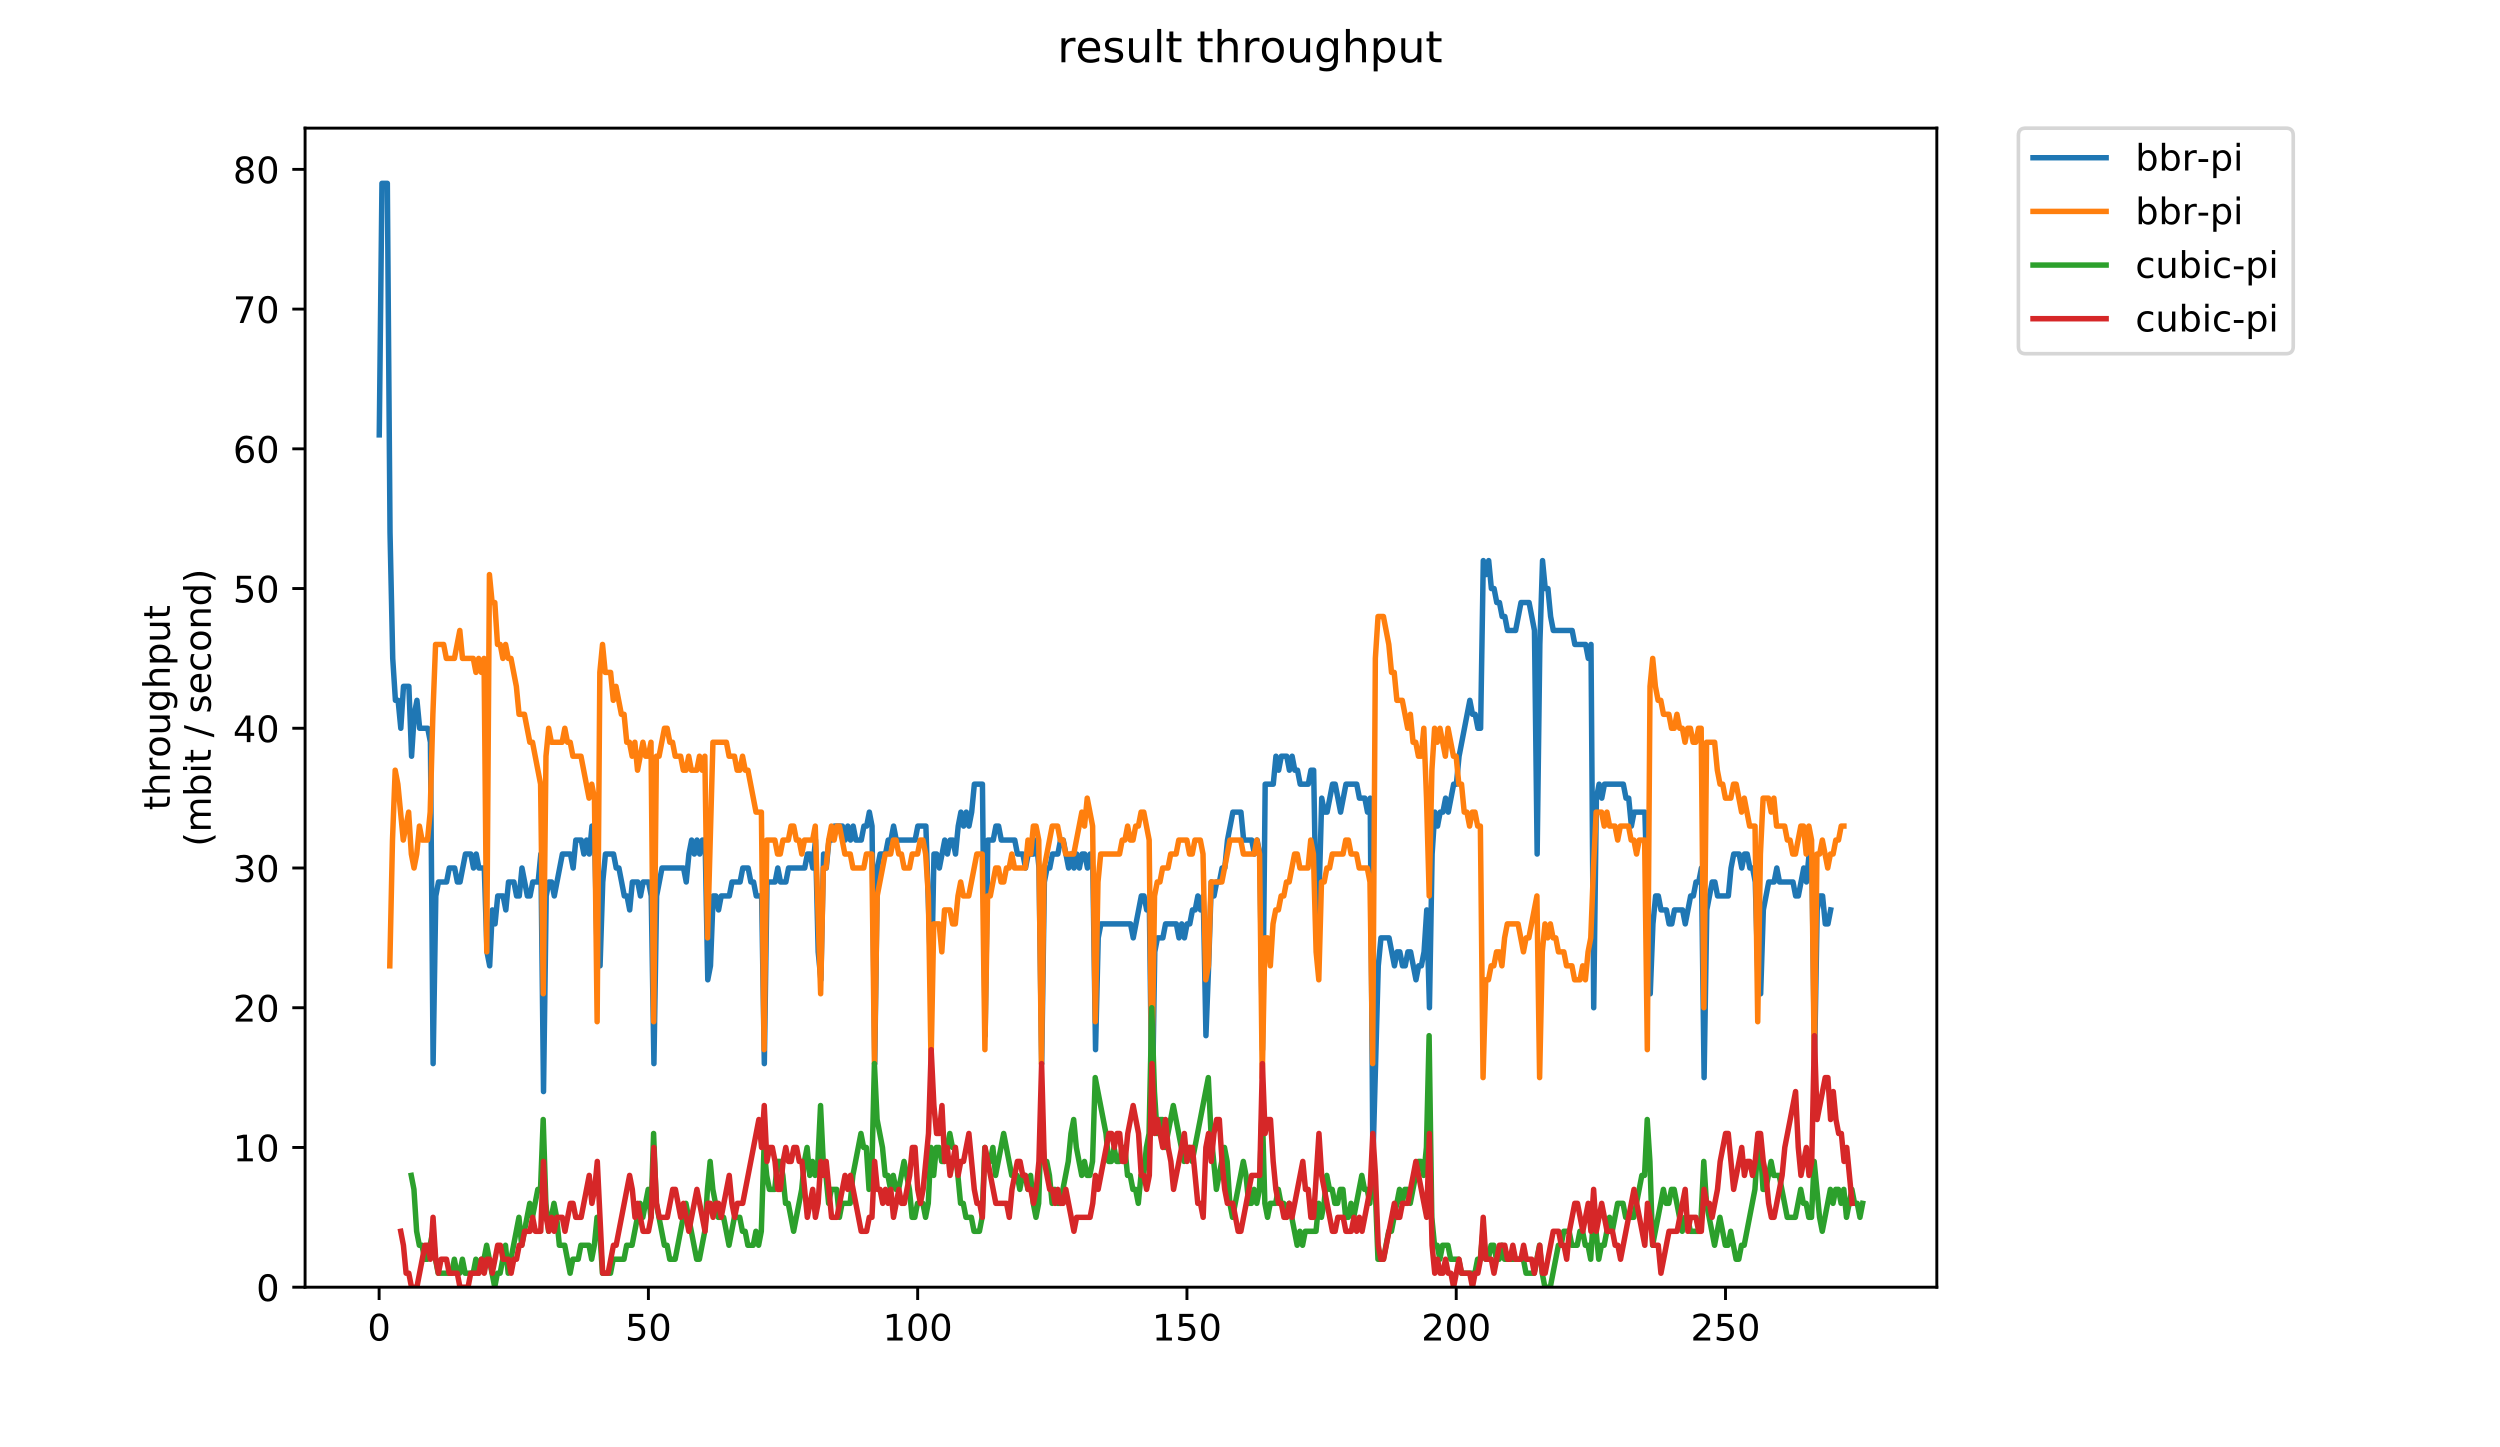 <?xml version="1.0" encoding="utf-8" standalone="no"?>
<!DOCTYPE svg PUBLIC "-//W3C//DTD SVG 1.1//EN"
  "http://www.w3.org/Graphics/SVG/1.1/DTD/svg11.dtd">
<!-- Created with matplotlib (https://matplotlib.org/) -->
<svg height="396pt" version="1.1" viewBox="0 0 684 396" width="684pt" xmlns="http://www.w3.org/2000/svg" xmlns:xlink="http://www.w3.org/1999/xlink">
 <defs>
  <style type="text/css">
*{stroke-linecap:butt;stroke-linejoin:round;}
  </style>
 </defs>
 <g id="figure_1">
  <g id="patch_1">
   <path d="M 0 396 
L 684 396 
L 684 0 
L 0 0 
z
" style="fill:#ffffff;"/>
  </g>
  <g id="axes_1">
   <g id="patch_2">
    <path d="M 83.472 352.174 
L 529.913 352.174 
L 529.913 35.062 
L 83.472 35.062 
z
" style="fill:#ffffff;"/>
   </g>
   <g id="matplotlib.axis_1">
    <g id="xtick_1">
     <g id="line2d_1">
      <defs>
       <path d="M 0 0 
L 0 3.5 
" id="m9917b0e8c4" style="stroke:#000000;stroke-width:0.8;"/>
      </defs>
      <g>
       <use style="stroke:#000000;stroke-width:0.8;" x="103.727" xlink:href="#m9917b0e8c4" y="352.174"/>
      </g>
     </g>
     <g id="text_1">
      <!-- 0 -->
      <defs>
       <path d="M 31.781 66.406 
Q 24.172 66.406 20.328 58.906 
Q 16.5 51.422 16.5 36.375 
Q 16.5 21.391 20.328 13.891 
Q 24.172 6.391 31.781 6.391 
Q 39.453 6.391 43.281 13.891 
Q 47.125 21.391 47.125 36.375 
Q 47.125 51.422 43.281 58.906 
Q 39.453 66.406 31.781 66.406 
z
M 31.781 74.219 
Q 44.047 74.219 50.516 64.516 
Q 56.984 54.828 56.984 36.375 
Q 56.984 17.969 50.516 8.266 
Q 44.047 -1.422 31.781 -1.422 
Q 19.531 -1.422 13.062 8.266 
Q 6.594 17.969 6.594 36.375 
Q 6.594 54.828 13.062 64.516 
Q 19.531 74.219 31.781 74.219 
z
" id="DejaVuSans-48"/>
      </defs>
      <g transform="translate(100.546 366.773)scale(0.1 -0.1)">
       <use xlink:href="#DejaVuSans-48"/>
      </g>
     </g>
    </g>
    <g id="xtick_2">
     <g id="line2d_2">
      <g>
       <use style="stroke:#000000;stroke-width:0.8;" x="177.401" xlink:href="#m9917b0e8c4" y="352.174"/>
      </g>
     </g>
     <g id="text_2">
      <!-- 50 -->
      <defs>
       <path d="M 10.797 72.906 
L 49.516 72.906 
L 49.516 64.594 
L 19.828 64.594 
L 19.828 46.734 
Q 21.969 47.469 24.109 47.828 
Q 26.266 48.188 28.422 48.188 
Q 40.625 48.188 47.75 41.5 
Q 54.891 34.812 54.891 23.391 
Q 54.891 11.625 47.562 5.094 
Q 40.234 -1.422 26.906 -1.422 
Q 22.312 -1.422 17.547 -0.641 
Q 12.797 0.141 7.719 1.703 
L 7.719 11.625 
Q 12.109 9.234 16.797 8.062 
Q 21.484 6.891 26.703 6.891 
Q 35.156 6.891 40.078 11.328 
Q 45.016 15.766 45.016 23.391 
Q 45.016 31 40.078 35.438 
Q 35.156 39.891 26.703 39.891 
Q 22.75 39.891 18.812 39.016 
Q 14.891 38.141 10.797 36.281 
z
" id="DejaVuSans-53"/>
      </defs>
      <g transform="translate(171.039 366.773)scale(0.1 -0.1)">
       <use xlink:href="#DejaVuSans-53"/>
       <use x="63.623" xlink:href="#DejaVuSans-48"/>
      </g>
     </g>
    </g>
    <g id="xtick_3">
     <g id="line2d_3">
      <g>
       <use style="stroke:#000000;stroke-width:0.8;" x="251.075" xlink:href="#m9917b0e8c4" y="352.174"/>
      </g>
     </g>
     <g id="text_3">
      <!-- 100 -->
      <defs>
       <path d="M 12.406 8.297 
L 28.516 8.297 
L 28.516 63.922 
L 10.984 60.406 
L 10.984 69.391 
L 28.422 72.906 
L 38.281 72.906 
L 38.281 8.297 
L 54.391 8.297 
L 54.391 0 
L 12.406 0 
z
" id="DejaVuSans-49"/>
      </defs>
      <g transform="translate(241.531 366.773)scale(0.1 -0.1)">
       <use xlink:href="#DejaVuSans-49"/>
       <use x="63.623" xlink:href="#DejaVuSans-48"/>
       <use x="127.246" xlink:href="#DejaVuSans-48"/>
      </g>
     </g>
    </g>
    <g id="xtick_4">
     <g id="line2d_4">
      <g>
       <use style="stroke:#000000;stroke-width:0.8;" x="324.749" xlink:href="#m9917b0e8c4" y="352.174"/>
      </g>
     </g>
     <g id="text_4">
      <!-- 150 -->
      <g transform="translate(315.206 366.773)scale(0.1 -0.1)">
       <use xlink:href="#DejaVuSans-49"/>
       <use x="63.623" xlink:href="#DejaVuSans-53"/>
       <use x="127.246" xlink:href="#DejaVuSans-48"/>
      </g>
     </g>
    </g>
    <g id="xtick_5">
     <g id="line2d_5">
      <g>
       <use style="stroke:#000000;stroke-width:0.8;" x="398.424" xlink:href="#m9917b0e8c4" y="352.174"/>
      </g>
     </g>
     <g id="text_5">
      <!-- 200 -->
      <defs>
       <path d="M 19.188 8.297 
L 53.609 8.297 
L 53.609 0 
L 7.328 0 
L 7.328 8.297 
Q 12.938 14.109 22.625 23.891 
Q 32.328 33.688 34.812 36.531 
Q 39.547 41.844 41.422 45.531 
Q 43.312 49.219 43.312 52.781 
Q 43.312 58.594 39.234 62.25 
Q 35.156 65.922 28.609 65.922 
Q 23.969 65.922 18.812 64.312 
Q 13.672 62.703 7.812 59.422 
L 7.812 69.391 
Q 13.766 71.781 18.938 73 
Q 24.125 74.219 28.422 74.219 
Q 39.75 74.219 46.484 68.547 
Q 53.219 62.891 53.219 53.422 
Q 53.219 48.922 51.531 44.891 
Q 49.859 40.875 45.406 35.406 
Q 44.188 33.984 37.641 27.219 
Q 31.109 20.453 19.188 8.297 
z
" id="DejaVuSans-50"/>
      </defs>
      <g transform="translate(388.88 366.773)scale(0.1 -0.1)">
       <use xlink:href="#DejaVuSans-50"/>
       <use x="63.623" xlink:href="#DejaVuSans-48"/>
       <use x="127.246" xlink:href="#DejaVuSans-48"/>
      </g>
     </g>
    </g>
    <g id="xtick_6">
     <g id="line2d_6">
      <g>
       <use style="stroke:#000000;stroke-width:0.8;" x="472.098" xlink:href="#m9917b0e8c4" y="352.174"/>
      </g>
     </g>
     <g id="text_6">
      <!-- 250 -->
      <g transform="translate(462.554 366.773)scale(0.1 -0.1)">
       <use xlink:href="#DejaVuSans-50"/>
       <use x="63.623" xlink:href="#DejaVuSans-53"/>
       <use x="127.246" xlink:href="#DejaVuSans-48"/>
      </g>
     </g>
    </g>
   </g>
   <g id="matplotlib.axis_2">
    <g id="ytick_1">
     <g id="line2d_7">
      <defs>
       <path d="M 0 0 
L -3.5 0 
" id="m461d79af6e" style="stroke:#000000;stroke-width:0.8;"/>
      </defs>
      <g>
       <use style="stroke:#000000;stroke-width:0.8;" x="83.472" xlink:href="#m461d79af6e" y="352.174"/>
      </g>
     </g>
     <g id="text_7">
      <!-- 0 -->
      <g transform="translate(70.11 355.973)scale(0.1 -0.1)">
       <use xlink:href="#DejaVuSans-48"/>
      </g>
     </g>
    </g>
    <g id="ytick_2">
     <g id="line2d_8">
      <g>
       <use style="stroke:#000000;stroke-width:0.8;" x="83.472" xlink:href="#m461d79af6e" y="313.945"/>
      </g>
     </g>
     <g id="text_8">
      <!-- 10 -->
      <g transform="translate(63.747 317.744)scale(0.1 -0.1)">
       <use xlink:href="#DejaVuSans-49"/>
       <use x="63.623" xlink:href="#DejaVuSans-48"/>
      </g>
     </g>
    </g>
    <g id="ytick_3">
     <g id="line2d_9">
      <g>
       <use style="stroke:#000000;stroke-width:0.8;" x="83.472" xlink:href="#m461d79af6e" y="275.716"/>
      </g>
     </g>
     <g id="text_9">
      <!-- 20 -->
      <g transform="translate(63.747 279.515)scale(0.1 -0.1)">
       <use xlink:href="#DejaVuSans-50"/>
       <use x="63.623" xlink:href="#DejaVuSans-48"/>
      </g>
     </g>
    </g>
    <g id="ytick_4">
     <g id="line2d_10">
      <g>
       <use style="stroke:#000000;stroke-width:0.8;" x="83.472" xlink:href="#m461d79af6e" y="237.486"/>
      </g>
     </g>
     <g id="text_10">
      <!-- 30 -->
      <defs>
       <path d="M 40.578 39.312 
Q 47.656 37.797 51.625 33 
Q 55.609 28.219 55.609 21.188 
Q 55.609 10.406 48.188 4.484 
Q 40.766 -1.422 27.094 -1.422 
Q 22.516 -1.422 17.656 -0.516 
Q 12.797 0.391 7.625 2.203 
L 7.625 11.719 
Q 11.719 9.328 16.594 8.109 
Q 21.484 6.891 26.812 6.891 
Q 36.078 6.891 40.938 10.547 
Q 45.797 14.203 45.797 21.188 
Q 45.797 27.641 41.281 31.266 
Q 36.766 34.906 28.719 34.906 
L 20.219 34.906 
L 20.219 43.016 
L 29.109 43.016 
Q 36.375 43.016 40.234 45.922 
Q 44.094 48.828 44.094 54.297 
Q 44.094 59.906 40.109 62.906 
Q 36.141 65.922 28.719 65.922 
Q 24.656 65.922 20.016 65.031 
Q 15.375 64.156 9.812 62.312 
L 9.812 71.094 
Q 15.438 72.656 20.344 73.438 
Q 25.25 74.219 29.594 74.219 
Q 40.828 74.219 47.359 69.109 
Q 53.906 64.016 53.906 55.328 
Q 53.906 49.266 50.438 45.094 
Q 46.969 40.922 40.578 39.312 
z
" id="DejaVuSans-51"/>
      </defs>
      <g transform="translate(63.747 241.286)scale(0.1 -0.1)">
       <use xlink:href="#DejaVuSans-51"/>
       <use x="63.623" xlink:href="#DejaVuSans-48"/>
      </g>
     </g>
    </g>
    <g id="ytick_5">
     <g id="line2d_11">
      <g>
       <use style="stroke:#000000;stroke-width:0.8;" x="83.472" xlink:href="#m461d79af6e" y="199.257"/>
      </g>
     </g>
     <g id="text_11">
      <!-- 40 -->
      <defs>
       <path d="M 37.797 64.312 
L 12.891 25.391 
L 37.797 25.391 
z
M 35.203 72.906 
L 47.609 72.906 
L 47.609 25.391 
L 58.016 25.391 
L 58.016 17.188 
L 47.609 17.188 
L 47.609 0 
L 37.797 0 
L 37.797 17.188 
L 4.891 17.188 
L 4.891 26.703 
z
" id="DejaVuSans-52"/>
      </defs>
      <g transform="translate(63.747 203.056)scale(0.1 -0.1)">
       <use xlink:href="#DejaVuSans-52"/>
       <use x="63.623" xlink:href="#DejaVuSans-48"/>
      </g>
     </g>
    </g>
    <g id="ytick_6">
     <g id="line2d_12">
      <g>
       <use style="stroke:#000000;stroke-width:0.8;" x="83.472" xlink:href="#m461d79af6e" y="161.028"/>
      </g>
     </g>
     <g id="text_12">
      <!-- 50 -->
      <g transform="translate(63.747 164.827)scale(0.1 -0.1)">
       <use xlink:href="#DejaVuSans-53"/>
       <use x="63.623" xlink:href="#DejaVuSans-48"/>
      </g>
     </g>
    </g>
    <g id="ytick_7">
     <g id="line2d_13">
      <g>
       <use style="stroke:#000000;stroke-width:0.8;" x="83.472" xlink:href="#m461d79af6e" y="122.799"/>
      </g>
     </g>
     <g id="text_13">
      <!-- 60 -->
      <defs>
       <path d="M 33.016 40.375 
Q 26.375 40.375 22.484 35.828 
Q 18.609 31.297 18.609 23.391 
Q 18.609 15.531 22.484 10.953 
Q 26.375 6.391 33.016 6.391 
Q 39.656 6.391 43.531 10.953 
Q 47.406 15.531 47.406 23.391 
Q 47.406 31.297 43.531 35.828 
Q 39.656 40.375 33.016 40.375 
z
M 52.594 71.297 
L 52.594 62.312 
Q 48.875 64.062 45.094 64.984 
Q 41.312 65.922 37.594 65.922 
Q 27.828 65.922 22.672 59.328 
Q 17.531 52.734 16.797 39.406 
Q 19.672 43.656 24.016 45.922 
Q 28.375 48.188 33.594 48.188 
Q 44.578 48.188 50.953 41.516 
Q 57.328 34.859 57.328 23.391 
Q 57.328 12.156 50.688 5.359 
Q 44.047 -1.422 33.016 -1.422 
Q 20.359 -1.422 13.672 8.266 
Q 6.984 17.969 6.984 36.375 
Q 6.984 53.656 15.188 63.938 
Q 23.391 74.219 37.203 74.219 
Q 40.922 74.219 44.703 73.484 
Q 48.484 72.75 52.594 71.297 
z
" id="DejaVuSans-54"/>
      </defs>
      <g transform="translate(63.747 126.598)scale(0.1 -0.1)">
       <use xlink:href="#DejaVuSans-54"/>
       <use x="63.623" xlink:href="#DejaVuSans-48"/>
      </g>
     </g>
    </g>
    <g id="ytick_8">
     <g id="line2d_14">
      <g>
       <use style="stroke:#000000;stroke-width:0.8;" x="83.472" xlink:href="#m461d79af6e" y="84.569"/>
      </g>
     </g>
     <g id="text_14">
      <!-- 70 -->
      <defs>
       <path d="M 8.203 72.906 
L 55.078 72.906 
L 55.078 68.703 
L 28.609 0 
L 18.312 0 
L 43.219 64.594 
L 8.203 64.594 
z
" id="DejaVuSans-55"/>
      </defs>
      <g transform="translate(63.747 88.369)scale(0.1 -0.1)">
       <use xlink:href="#DejaVuSans-55"/>
       <use x="63.623" xlink:href="#DejaVuSans-48"/>
      </g>
     </g>
    </g>
    <g id="ytick_9">
     <g id="line2d_15">
      <g>
       <use style="stroke:#000000;stroke-width:0.8;" x="83.472" xlink:href="#m461d79af6e" y="46.34"/>
      </g>
     </g>
     <g id="text_15">
      <!-- 80 -->
      <defs>
       <path d="M 31.781 34.625 
Q 24.75 34.625 20.719 30.859 
Q 16.703 27.094 16.703 20.516 
Q 16.703 13.922 20.719 10.156 
Q 24.75 6.391 31.781 6.391 
Q 38.812 6.391 42.859 10.172 
Q 46.922 13.969 46.922 20.516 
Q 46.922 27.094 42.891 30.859 
Q 38.875 34.625 31.781 34.625 
z
M 21.922 38.812 
Q 15.578 40.375 12.031 44.719 
Q 8.5 49.078 8.5 55.328 
Q 8.5 64.062 14.719 69.141 
Q 20.953 74.219 31.781 74.219 
Q 42.672 74.219 48.875 69.141 
Q 55.078 64.062 55.078 55.328 
Q 55.078 49.078 51.531 44.719 
Q 48 40.375 41.703 38.812 
Q 48.828 37.156 52.797 32.312 
Q 56.781 27.484 56.781 20.516 
Q 56.781 9.906 50.312 4.234 
Q 43.844 -1.422 31.781 -1.422 
Q 19.734 -1.422 13.25 4.234 
Q 6.781 9.906 6.781 20.516 
Q 6.781 27.484 10.781 32.312 
Q 14.797 37.156 21.922 38.812 
z
M 18.312 54.391 
Q 18.312 48.734 21.844 45.562 
Q 25.391 42.391 31.781 42.391 
Q 38.141 42.391 41.719 45.562 
Q 45.312 48.734 45.312 54.391 
Q 45.312 60.062 41.719 63.234 
Q 38.141 66.406 31.781 66.406 
Q 25.391 66.406 21.844 63.234 
Q 18.312 60.062 18.312 54.391 
z
" id="DejaVuSans-56"/>
      </defs>
      <g transform="translate(63.747 50.139)scale(0.1 -0.1)">
       <use xlink:href="#DejaVuSans-56"/>
       <use x="63.623" xlink:href="#DejaVuSans-48"/>
      </g>
     </g>
    </g>
    <g id="text_16">
     <!-- throughput -->
     <defs>
      <path d="M 18.312 70.219 
L 18.312 54.688 
L 36.812 54.688 
L 36.812 47.703 
L 18.312 47.703 
L 18.312 18.016 
Q 18.312 11.328 20.141 9.422 
Q 21.969 7.516 27.594 7.516 
L 36.812 7.516 
L 36.812 0 
L 27.594 0 
Q 17.188 0 13.234 3.875 
Q 9.281 7.766 9.281 18.016 
L 9.281 47.703 
L 2.688 47.703 
L 2.688 54.688 
L 9.281 54.688 
L 9.281 70.219 
z
" id="DejaVuSans-116"/>
      <path d="M 54.891 33.016 
L 54.891 0 
L 45.906 0 
L 45.906 32.719 
Q 45.906 40.484 42.875 44.328 
Q 39.844 48.188 33.797 48.188 
Q 26.516 48.188 22.312 43.547 
Q 18.109 38.922 18.109 30.906 
L 18.109 0 
L 9.078 0 
L 9.078 75.984 
L 18.109 75.984 
L 18.109 46.188 
Q 21.344 51.125 25.703 53.562 
Q 30.078 56 35.797 56 
Q 45.219 56 50.047 50.172 
Q 54.891 44.344 54.891 33.016 
z
" id="DejaVuSans-104"/>
      <path d="M 41.109 46.297 
Q 39.594 47.172 37.812 47.578 
Q 36.031 48 33.891 48 
Q 26.266 48 22.188 43.047 
Q 18.109 38.094 18.109 28.812 
L 18.109 0 
L 9.078 0 
L 9.078 54.688 
L 18.109 54.688 
L 18.109 46.188 
Q 20.953 51.172 25.484 53.578 
Q 30.031 56 36.531 56 
Q 37.453 56 38.578 55.875 
Q 39.703 55.766 41.062 55.516 
z
" id="DejaVuSans-114"/>
      <path d="M 30.609 48.391 
Q 23.391 48.391 19.188 42.75 
Q 14.984 37.109 14.984 27.297 
Q 14.984 17.484 19.156 11.844 
Q 23.344 6.203 30.609 6.203 
Q 37.797 6.203 41.984 11.859 
Q 46.188 17.531 46.188 27.297 
Q 46.188 37.016 41.984 42.703 
Q 37.797 48.391 30.609 48.391 
z
M 30.609 56 
Q 42.328 56 49.016 48.375 
Q 55.719 40.766 55.719 27.297 
Q 55.719 13.875 49.016 6.219 
Q 42.328 -1.422 30.609 -1.422 
Q 18.844 -1.422 12.172 6.219 
Q 5.516 13.875 5.516 27.297 
Q 5.516 40.766 12.172 48.375 
Q 18.844 56 30.609 56 
z
" id="DejaVuSans-111"/>
      <path d="M 8.5 21.578 
L 8.5 54.688 
L 17.484 54.688 
L 17.484 21.922 
Q 17.484 14.156 20.5 10.266 
Q 23.531 6.391 29.594 6.391 
Q 36.859 6.391 41.078 11.031 
Q 45.312 15.672 45.312 23.688 
L 45.312 54.688 
L 54.297 54.688 
L 54.297 0 
L 45.312 0 
L 45.312 8.406 
Q 42.047 3.422 37.719 1 
Q 33.406 -1.422 27.688 -1.422 
Q 18.266 -1.422 13.375 4.438 
Q 8.5 10.297 8.5 21.578 
z
M 31.109 56 
z
" id="DejaVuSans-117"/>
      <path d="M 45.406 27.984 
Q 45.406 37.75 41.375 43.109 
Q 37.359 48.484 30.078 48.484 
Q 22.859 48.484 18.828 43.109 
Q 14.797 37.75 14.797 27.984 
Q 14.797 18.266 18.828 12.891 
Q 22.859 7.516 30.078 7.516 
Q 37.359 7.516 41.375 12.891 
Q 45.406 18.266 45.406 27.984 
z
M 54.391 6.781 
Q 54.391 -7.172 48.188 -13.984 
Q 42 -20.797 29.203 -20.797 
Q 24.469 -20.797 20.266 -20.094 
Q 16.062 -19.391 12.109 -17.922 
L 12.109 -9.188 
Q 16.062 -11.328 19.922 -12.344 
Q 23.781 -13.375 27.781 -13.375 
Q 36.625 -13.375 41.016 -8.766 
Q 45.406 -4.156 45.406 5.172 
L 45.406 9.625 
Q 42.625 4.781 38.281 2.391 
Q 33.938 0 27.875 0 
Q 17.828 0 11.672 7.656 
Q 5.516 15.328 5.516 27.984 
Q 5.516 40.672 11.672 48.328 
Q 17.828 56 27.875 56 
Q 33.938 56 38.281 53.609 
Q 42.625 51.219 45.406 46.391 
L 45.406 54.688 
L 54.391 54.688 
z
" id="DejaVuSans-103"/>
      <path d="M 18.109 8.203 
L 18.109 -20.797 
L 9.078 -20.797 
L 9.078 54.688 
L 18.109 54.688 
L 18.109 46.391 
Q 20.953 51.266 25.266 53.625 
Q 29.594 56 35.594 56 
Q 45.562 56 51.781 48.094 
Q 58.016 40.188 58.016 27.297 
Q 58.016 14.406 51.781 6.484 
Q 45.562 -1.422 35.594 -1.422 
Q 29.594 -1.422 25.266 0.953 
Q 20.953 3.328 18.109 8.203 
z
M 48.688 27.297 
Q 48.688 37.203 44.609 42.844 
Q 40.531 48.484 33.406 48.484 
Q 26.266 48.484 22.188 42.844 
Q 18.109 37.203 18.109 27.297 
Q 18.109 17.391 22.188 11.75 
Q 26.266 6.109 33.406 6.109 
Q 40.531 6.109 44.609 11.75 
Q 48.688 17.391 48.688 27.297 
z
" id="DejaVuSans-112"/>
     </defs>
     <g transform="translate(46.47 221.675)rotate(-90)scale(0.1 -0.1)">
      <use xlink:href="#DejaVuSans-116"/>
      <use x="39.209" xlink:href="#DejaVuSans-104"/>
      <use x="102.588" xlink:href="#DejaVuSans-114"/>
      <use x="143.67" xlink:href="#DejaVuSans-111"/>
      <use x="204.852" xlink:href="#DejaVuSans-117"/>
      <use x="268.23" xlink:href="#DejaVuSans-103"/>
      <use x="331.707" xlink:href="#DejaVuSans-104"/>
      <use x="395.086" xlink:href="#DejaVuSans-112"/>
      <use x="458.562" xlink:href="#DejaVuSans-117"/>
      <use x="521.941" xlink:href="#DejaVuSans-116"/>
     </g>
     <!-- (mbit / second) -->
     <defs>
      <path d="M 31 75.875 
Q 24.469 64.656 21.281 53.656 
Q 18.109 42.672 18.109 31.391 
Q 18.109 20.125 21.312 9.062 
Q 24.516 -2 31 -13.188 
L 23.188 -13.188 
Q 15.875 -1.703 12.234 9.375 
Q 8.594 20.453 8.594 31.391 
Q 8.594 42.281 12.203 53.312 
Q 15.828 64.359 23.188 75.875 
z
" id="DejaVuSans-40"/>
      <path d="M 52 44.188 
Q 55.375 50.25 60.062 53.125 
Q 64.75 56 71.094 56 
Q 79.641 56 84.281 50.016 
Q 88.922 44.047 88.922 33.016 
L 88.922 0 
L 79.891 0 
L 79.891 32.719 
Q 79.891 40.578 77.094 44.375 
Q 74.312 48.188 68.609 48.188 
Q 61.625 48.188 57.562 43.547 
Q 53.516 38.922 53.516 30.906 
L 53.516 0 
L 44.484 0 
L 44.484 32.719 
Q 44.484 40.625 41.703 44.406 
Q 38.922 48.188 33.109 48.188 
Q 26.219 48.188 22.156 43.531 
Q 18.109 38.875 18.109 30.906 
L 18.109 0 
L 9.078 0 
L 9.078 54.688 
L 18.109 54.688 
L 18.109 46.188 
Q 21.188 51.219 25.484 53.609 
Q 29.781 56 35.688 56 
Q 41.656 56 45.828 52.969 
Q 50 49.953 52 44.188 
z
" id="DejaVuSans-109"/>
      <path d="M 48.688 27.297 
Q 48.688 37.203 44.609 42.844 
Q 40.531 48.484 33.406 48.484 
Q 26.266 48.484 22.188 42.844 
Q 18.109 37.203 18.109 27.297 
Q 18.109 17.391 22.188 11.75 
Q 26.266 6.109 33.406 6.109 
Q 40.531 6.109 44.609 11.75 
Q 48.688 17.391 48.688 27.297 
z
M 18.109 46.391 
Q 20.953 51.266 25.266 53.625 
Q 29.594 56 35.594 56 
Q 45.562 56 51.781 48.094 
Q 58.016 40.188 58.016 27.297 
Q 58.016 14.406 51.781 6.484 
Q 45.562 -1.422 35.594 -1.422 
Q 29.594 -1.422 25.266 0.953 
Q 20.953 3.328 18.109 8.203 
L 18.109 0 
L 9.078 0 
L 9.078 75.984 
L 18.109 75.984 
z
" id="DejaVuSans-98"/>
      <path d="M 9.422 54.688 
L 18.406 54.688 
L 18.406 0 
L 9.422 0 
z
M 9.422 75.984 
L 18.406 75.984 
L 18.406 64.594 
L 9.422 64.594 
z
" id="DejaVuSans-105"/>
      <path id="DejaVuSans-32"/>
      <path d="M 25.391 72.906 
L 33.688 72.906 
L 8.297 -9.281 
L 0 -9.281 
z
" id="DejaVuSans-47"/>
      <path d="M 44.281 53.078 
L 44.281 44.578 
Q 40.484 46.531 36.375 47.5 
Q 32.281 48.484 27.875 48.484 
Q 21.188 48.484 17.844 46.438 
Q 14.5 44.391 14.5 40.281 
Q 14.5 37.156 16.891 35.375 
Q 19.281 33.594 26.516 31.984 
L 29.594 31.297 
Q 39.156 29.25 43.188 25.516 
Q 47.219 21.781 47.219 15.094 
Q 47.219 7.469 41.188 3.016 
Q 35.156 -1.422 24.609 -1.422 
Q 20.219 -1.422 15.453 -0.562 
Q 10.688 0.297 5.422 2 
L 5.422 11.281 
Q 10.406 8.688 15.234 7.391 
Q 20.062 6.109 24.812 6.109 
Q 31.156 6.109 34.562 8.281 
Q 37.984 10.453 37.984 14.406 
Q 37.984 18.062 35.516 20.016 
Q 33.062 21.969 24.703 23.781 
L 21.578 24.516 
Q 13.234 26.266 9.516 29.906 
Q 5.812 33.547 5.812 39.891 
Q 5.812 47.609 11.281 51.797 
Q 16.75 56 26.812 56 
Q 31.781 56 36.172 55.266 
Q 40.578 54.547 44.281 53.078 
z
" id="DejaVuSans-115"/>
      <path d="M 56.203 29.594 
L 56.203 25.203 
L 14.891 25.203 
Q 15.484 15.922 20.484 11.062 
Q 25.484 6.203 34.422 6.203 
Q 39.594 6.203 44.453 7.469 
Q 49.312 8.734 54.109 11.281 
L 54.109 2.781 
Q 49.266 0.734 44.188 -0.344 
Q 39.109 -1.422 33.891 -1.422 
Q 20.797 -1.422 13.156 6.188 
Q 5.516 13.812 5.516 26.812 
Q 5.516 40.234 12.766 48.109 
Q 20.016 56 32.328 56 
Q 43.359 56 49.781 48.891 
Q 56.203 41.797 56.203 29.594 
z
M 47.219 32.234 
Q 47.125 39.594 43.094 43.984 
Q 39.062 48.391 32.422 48.391 
Q 24.906 48.391 20.391 44.141 
Q 15.875 39.891 15.188 32.172 
z
" id="DejaVuSans-101"/>
      <path d="M 48.781 52.594 
L 48.781 44.188 
Q 44.969 46.297 41.141 47.344 
Q 37.312 48.391 33.406 48.391 
Q 24.656 48.391 19.812 42.844 
Q 14.984 37.312 14.984 27.297 
Q 14.984 17.281 19.812 11.734 
Q 24.656 6.203 33.406 6.203 
Q 37.312 6.203 41.141 7.25 
Q 44.969 8.297 48.781 10.406 
L 48.781 2.094 
Q 45.016 0.344 40.984 -0.531 
Q 36.969 -1.422 32.422 -1.422 
Q 20.062 -1.422 12.781 6.344 
Q 5.516 14.109 5.516 27.297 
Q 5.516 40.672 12.859 48.328 
Q 20.219 56 33.016 56 
Q 37.156 56 41.109 55.141 
Q 45.062 54.297 48.781 52.594 
z
" id="DejaVuSans-99"/>
      <path d="M 54.891 33.016 
L 54.891 0 
L 45.906 0 
L 45.906 32.719 
Q 45.906 40.484 42.875 44.328 
Q 39.844 48.188 33.797 48.188 
Q 26.516 48.188 22.312 43.547 
Q 18.109 38.922 18.109 30.906 
L 18.109 0 
L 9.078 0 
L 9.078 54.688 
L 18.109 54.688 
L 18.109 46.188 
Q 21.344 51.125 25.703 53.562 
Q 30.078 56 35.797 56 
Q 45.219 56 50.047 50.172 
Q 54.891 44.344 54.891 33.016 
z
" id="DejaVuSans-110"/>
      <path d="M 45.406 46.391 
L 45.406 75.984 
L 54.391 75.984 
L 54.391 0 
L 45.406 0 
L 45.406 8.203 
Q 42.578 3.328 38.25 0.953 
Q 33.938 -1.422 27.875 -1.422 
Q 17.969 -1.422 11.734 6.484 
Q 5.516 14.406 5.516 27.297 
Q 5.516 40.188 11.734 48.094 
Q 17.969 56 27.875 56 
Q 33.938 56 38.25 53.625 
Q 42.578 51.266 45.406 46.391 
z
M 14.797 27.297 
Q 14.797 17.391 18.875 11.75 
Q 22.953 6.109 30.078 6.109 
Q 37.203 6.109 41.297 11.75 
Q 45.406 17.391 45.406 27.297 
Q 45.406 37.203 41.297 42.844 
Q 37.203 48.484 30.078 48.484 
Q 22.953 48.484 18.875 42.844 
Q 14.797 37.203 14.797 27.297 
z
" id="DejaVuSans-100"/>
      <path d="M 8.016 75.875 
L 15.828 75.875 
Q 23.141 64.359 26.781 53.312 
Q 30.422 42.281 30.422 31.391 
Q 30.422 20.453 26.781 9.375 
Q 23.141 -1.703 15.828 -13.188 
L 8.016 -13.188 
Q 14.5 -2 17.703 9.062 
Q 20.906 20.125 20.906 31.391 
Q 20.906 42.672 17.703 53.656 
Q 14.5 64.656 8.016 75.875 
z
" id="DejaVuSans-41"/>
     </defs>
     <g transform="translate(57.668 231.609)rotate(-90)scale(0.1 -0.1)">
      <use xlink:href="#DejaVuSans-40"/>
      <use x="39.014" xlink:href="#DejaVuSans-109"/>
      <use x="136.426" xlink:href="#DejaVuSans-98"/>
      <use x="199.902" xlink:href="#DejaVuSans-105"/>
      <use x="227.686" xlink:href="#DejaVuSans-116"/>
      <use x="266.895" xlink:href="#DejaVuSans-32"/>
      <use x="298.682" xlink:href="#DejaVuSans-47"/>
      <use x="332.373" xlink:href="#DejaVuSans-32"/>
      <use x="364.16" xlink:href="#DejaVuSans-115"/>
      <use x="416.26" xlink:href="#DejaVuSans-101"/>
      <use x="477.783" xlink:href="#DejaVuSans-99"/>
      <use x="532.764" xlink:href="#DejaVuSans-111"/>
      <use x="593.945" xlink:href="#DejaVuSans-110"/>
      <use x="657.324" xlink:href="#DejaVuSans-100"/>
      <use x="720.801" xlink:href="#DejaVuSans-41"/>
     </g>
    </g>
   </g>
   <g id="line2d_16">
    <path clip-path="url(#p79c0af2c93)" d="M 103.765 118.976 
L 104.502 50.163 
L 105.975 50.163 
L 106.712 145.736 
L 107.449 180.143 
L 108.186 191.611 
L 108.922 191.611 
L 109.659 199.257 
L 110.396 187.788 
L 111.869 187.788 
L 112.606 206.903 
L 113.343 195.434 
L 114.079 191.611 
L 114.816 199.257 
L 117.026 199.257 
L 117.763 203.08 
L 118.5 291.007 
L 119.237 245.132 
L 119.973 241.309 
L 122.184 241.309 
L 122.92 237.486 
L 124.394 237.486 
L 125.131 241.309 
L 125.867 241.309 
L 127.341 233.663 
L 128.814 233.663 
L 129.551 237.486 
L 130.288 233.663 
L 131.025 237.486 
L 132.498 237.486 
L 133.235 260.424 
L 133.972 264.247 
L 134.708 248.955 
L 135.445 252.778 
L 136.182 245.132 
L 137.655 245.132 
L 138.392 248.955 
L 139.129 241.309 
L 140.602 241.309 
L 141.339 245.132 
L 142.076 245.132 
L 142.812 237.486 
L 144.286 245.132 
L 145.023 245.132 
L 145.759 241.309 
L 147.233 241.309 
L 147.97 233.663 
L 148.706 298.653 
L 149.443 245.132 
L 150.18 241.309 
L 150.917 241.309 
L 151.653 245.132 
L 153.864 233.663 
L 156.074 233.663 
L 156.811 237.486 
L 157.547 229.841 
L 159.021 229.841 
L 159.758 233.663 
L 160.494 229.841 
L 161.231 233.663 
L 161.968 226.018 
L 162.704 229.841 
L 163.441 264.247 
L 164.178 264.247 
L 164.915 241.309 
L 165.651 233.663 
L 167.862 233.663 
L 168.598 237.486 
L 169.335 237.486 
L 170.809 245.132 
L 171.545 245.132 
L 172.282 248.955 
L 173.019 241.309 
L 174.492 241.309 
L 175.229 245.132 
L 175.966 241.309 
L 177.439 241.309 
L 178.176 245.132 
L 178.913 291.007 
L 179.65 245.132 
L 181.123 237.486 
L 187.017 237.486 
L 187.754 241.309 
L 188.49 233.663 
L 189.227 229.841 
L 189.964 233.663 
L 190.701 229.841 
L 191.437 233.663 
L 192.174 229.841 
L 192.911 229.841 
L 193.648 268.07 
L 194.384 264.247 
L 195.121 245.132 
L 195.858 245.132 
L 196.595 248.955 
L 197.331 245.132 
L 199.542 245.132 
L 200.278 241.309 
L 202.489 241.309 
L 203.225 237.486 
L 204.699 237.486 
L 205.436 241.309 
L 206.172 241.309 
L 206.909 245.132 
L 208.383 245.132 
L 209.119 291.007 
L 209.856 241.309 
L 212.066 241.309 
L 212.803 237.486 
L 213.54 241.309 
L 215.013 241.309 
L 215.75 237.486 
L 220.17 237.486 
L 220.907 233.663 
L 221.644 233.663 
L 222.381 237.486 
L 223.117 229.841 
L 223.854 260.424 
L 224.591 268.07 
L 225.328 233.663 
L 226.064 237.486 
L 226.801 229.841 
L 227.538 229.841 
L 228.275 226.018 
L 230.485 226.018 
L 231.222 229.841 
L 231.958 226.018 
L 232.695 229.841 
L 233.432 226.018 
L 234.168 229.841 
L 235.642 229.841 
L 236.379 226.018 
L 237.115 226.018 
L 237.852 222.195 
L 238.589 226.018 
L 239.326 291.007 
L 240.062 237.486 
L 240.799 233.663 
L 242.273 233.663 
L 243.009 229.841 
L 243.746 229.841 
L 244.483 226.018 
L 245.22 229.841 
L 250.377 229.841 
L 251.114 226.018 
L 253.324 226.018 
L 254.797 271.893 
L 255.534 233.663 
L 256.271 233.663 
L 257.007 237.486 
L 258.481 229.841 
L 259.218 233.663 
L 259.954 229.841 
L 260.691 229.841 
L 261.428 233.663 
L 262.165 226.018 
L 262.901 222.195 
L 263.638 226.018 
L 264.375 222.195 
L 265.112 226.018 
L 265.848 222.195 
L 266.585 214.549 
L 268.795 214.549 
L 269.532 283.362 
L 270.269 229.841 
L 271.742 229.841 
L 272.479 226.018 
L 273.216 226.018 
L 273.953 229.841 
L 277.636 229.841 
L 278.373 233.663 
L 279.847 233.663 
L 280.583 237.486 
L 281.32 233.663 
L 282.793 233.663 
L 283.53 229.841 
L 284.267 237.486 
L 285.004 291.007 
L 285.74 241.309 
L 286.477 237.486 
L 287.214 237.486 
L 287.951 233.663 
L 289.424 233.663 
L 290.161 229.841 
L 290.898 229.841 
L 292.371 237.486 
L 293.108 233.663 
L 293.845 237.486 
L 294.581 233.663 
L 295.318 237.486 
L 296.055 233.663 
L 296.792 233.663 
L 297.528 237.486 
L 298.265 233.663 
L 299.002 237.486 
L 299.739 287.184 
L 300.475 256.601 
L 301.212 252.778 
L 309.316 252.778 
L 310.053 256.601 
L 312.263 245.132 
L 313 245.132 
L 313.737 248.955 
L 314.473 248.955 
L 315.21 306.299 
L 315.947 260.424 
L 316.684 256.601 
L 318.157 256.601 
L 318.894 252.778 
L 321.841 252.778 
L 322.578 256.601 
L 323.314 252.778 
L 324.051 256.601 
L 324.788 252.778 
L 325.525 252.778 
L 326.261 248.955 
L 326.998 248.955 
L 327.735 245.132 
L 328.471 248.955 
L 329.208 245.132 
L 329.945 283.362 
L 330.682 264.247 
L 331.418 241.309 
L 332.155 245.132 
L 332.892 241.309 
L 333.629 241.309 
L 334.365 237.486 
L 335.102 237.486 
L 335.839 229.841 
L 337.312 222.195 
L 339.523 222.195 
L 340.259 229.841 
L 342.47 229.841 
L 343.206 233.663 
L 343.943 229.841 
L 344.68 233.663 
L 345.417 287.184 
L 346.153 214.549 
L 348.364 214.549 
L 349.1 206.903 
L 349.837 210.726 
L 350.574 206.903 
L 352.047 206.903 
L 352.784 210.726 
L 353.521 206.903 
L 354.257 210.726 
L 354.994 210.726 
L 355.731 214.549 
L 357.941 214.549 
L 358.678 210.726 
L 359.415 210.726 
L 360.151 252.778 
L 360.888 245.132 
L 361.625 218.372 
L 362.362 222.195 
L 363.098 222.195 
L 364.572 214.549 
L 365.309 214.549 
L 366.782 222.195 
L 368.256 214.549 
L 371.203 214.549 
L 371.939 218.372 
L 373.413 218.372 
L 374.15 222.195 
L 374.886 218.372 
L 375.623 317.768 
L 377.096 264.247 
L 377.833 256.601 
L 380.043 256.601 
L 381.517 264.247 
L 382.254 260.424 
L 382.99 260.424 
L 383.727 264.247 
L 384.464 264.247 
L 385.201 260.424 
L 385.937 260.424 
L 387.411 268.07 
L 388.148 264.247 
L 388.884 264.247 
L 389.621 260.424 
L 390.358 248.955 
L 391.095 275.716 
L 391.831 233.663 
L 392.568 222.195 
L 393.305 226.018 
L 394.042 222.195 
L 394.778 222.195 
L 395.515 218.372 
L 396.252 222.195 
L 397.725 214.549 
L 398.462 214.549 
L 399.199 206.903 
L 402.146 191.611 
L 402.882 195.434 
L 403.619 195.434 
L 404.356 199.257 
L 405.093 199.257 
L 405.829 153.382 
L 406.566 157.205 
L 407.303 153.382 
L 408.04 161.028 
L 408.776 161.028 
L 409.513 164.851 
L 410.25 164.851 
L 410.987 168.674 
L 411.723 168.674 
L 412.46 172.497 
L 414.67 172.497 
L 416.144 164.851 
L 418.354 164.851 
L 419.828 172.497 
L 420.564 233.663 
L 421.301 176.32 
L 422.038 153.382 
L 422.775 161.028 
L 423.511 161.028 
L 424.248 168.674 
L 424.985 172.497 
L 430.142 172.497 
L 430.879 176.32 
L 433.826 176.32 
L 434.562 180.143 
L 435.299 176.32 
L 436.036 275.716 
L 436.773 218.372 
L 437.509 214.549 
L 438.246 218.372 
L 438.983 214.549 
L 444.14 214.549 
L 444.877 218.372 
L 445.614 218.372 
L 446.35 226.018 
L 447.087 222.195 
L 450.034 222.195 
L 451.507 271.893 
L 452.244 252.778 
L 452.981 245.132 
L 453.718 245.132 
L 454.454 248.955 
L 455.928 248.955 
L 456.665 252.778 
L 457.401 252.778 
L 458.138 248.955 
L 460.348 248.955 
L 461.085 252.778 
L 462.559 245.132 
L 463.295 245.132 
L 464.032 241.309 
L 464.769 241.309 
L 465.506 237.486 
L 466.242 294.83 
L 466.979 248.955 
L 468.453 241.309 
L 469.189 241.309 
L 469.926 245.132 
L 472.873 245.132 
L 473.61 237.486 
L 474.346 233.663 
L 475.82 233.663 
L 476.557 237.486 
L 477.293 233.663 
L 478.03 233.663 
L 478.767 237.486 
L 479.504 237.486 
L 480.24 241.309 
L 480.977 268.07 
L 481.714 271.893 
L 482.451 248.955 
L 483.924 241.309 
L 485.398 241.309 
L 486.134 237.486 
L 486.871 241.309 
L 490.555 241.309 
L 491.292 245.132 
L 492.028 245.132 
L 493.502 237.486 
L 494.239 241.309 
L 494.975 233.663 
L 495.712 233.663 
L 496.449 291.007 
L 497.185 248.955 
L 497.922 245.132 
L 498.659 245.132 
L 499.396 252.778 
L 500.132 252.778 
L 500.869 248.955 
L 500.869 248.955 
" style="fill:none;stroke:#1f77b4;stroke-linecap:square;stroke-width:1.5;"/>
   </g>
   <g id="line2d_17">
    <path clip-path="url(#p79c0af2c93)" d="M 106.647 264.247 
L 107.384 229.841 
L 108.121 210.726 
L 108.857 214.549 
L 110.331 229.841 
L 111.804 222.195 
L 112.541 233.663 
L 113.278 237.486 
L 114.015 233.663 
L 114.751 226.018 
L 115.488 229.841 
L 116.962 229.841 
L 117.698 222.195 
L 118.435 195.434 
L 119.172 176.32 
L 121.382 176.32 
L 122.119 180.143 
L 124.329 180.143 
L 125.803 172.497 
L 126.539 180.143 
L 129.486 180.143 
L 130.223 183.965 
L 130.96 180.143 
L 131.696 183.965 
L 132.433 180.143 
L 133.17 260.424 
L 133.907 157.205 
L 134.643 164.851 
L 135.38 164.851 
L 136.117 176.32 
L 136.854 176.32 
L 137.59 180.143 
L 138.327 176.32 
L 139.064 180.143 
L 139.801 180.143 
L 141.274 187.788 
L 142.011 195.434 
L 143.484 195.434 
L 144.958 203.08 
L 145.695 203.08 
L 147.905 214.549 
L 148.642 271.893 
L 149.378 206.903 
L 150.115 199.257 
L 150.852 203.08 
L 153.799 203.08 
L 154.535 199.257 
L 155.272 203.08 
L 156.009 203.08 
L 156.746 206.903 
L 158.956 206.903 
L 161.166 218.372 
L 161.903 214.549 
L 162.64 218.372 
L 163.376 279.539 
L 164.113 183.965 
L 164.85 176.32 
L 165.587 183.965 
L 167.06 183.965 
L 167.797 191.611 
L 168.534 187.788 
L 170.007 195.434 
L 170.744 195.434 
L 171.481 203.08 
L 172.217 203.08 
L 172.954 206.903 
L 173.691 203.08 
L 174.428 210.726 
L 175.901 203.08 
L 176.638 206.903 
L 177.374 206.903 
L 178.111 203.08 
L 178.848 279.539 
L 179.585 206.903 
L 180.321 206.903 
L 181.795 199.257 
L 182.532 199.257 
L 183.268 203.08 
L 184.005 203.08 
L 184.742 206.903 
L 186.215 206.903 
L 186.952 210.726 
L 187.689 210.726 
L 188.426 206.903 
L 189.162 210.726 
L 190.636 210.726 
L 191.373 206.903 
L 192.109 210.726 
L 192.846 206.903 
L 193.583 256.601 
L 195.056 203.08 
L 198.74 203.08 
L 199.477 206.903 
L 200.95 206.903 
L 201.687 210.726 
L 202.424 210.726 
L 203.16 206.903 
L 203.897 210.726 
L 204.634 210.726 
L 206.844 222.195 
L 208.318 222.195 
L 209.054 287.184 
L 209.791 229.841 
L 212.001 229.841 
L 212.738 233.663 
L 213.475 233.663 
L 214.212 229.841 
L 215.685 229.841 
L 216.422 226.018 
L 217.159 226.018 
L 217.895 229.841 
L 218.632 229.841 
L 219.369 233.663 
L 220.106 229.841 
L 222.316 229.841 
L 223.053 226.018 
L 224.526 271.893 
L 225.263 237.486 
L 225.999 237.486 
L 226.736 229.841 
L 227.473 226.018 
L 228.21 229.841 
L 228.946 226.018 
L 229.683 226.018 
L 231.157 233.663 
L 232.63 233.663 
L 233.367 237.486 
L 236.314 237.486 
L 237.051 233.663 
L 238.524 233.663 
L 239.261 291.007 
L 239.998 245.132 
L 242.208 233.663 
L 243.681 233.663 
L 244.418 229.841 
L 245.155 229.841 
L 245.892 233.663 
L 246.628 233.663 
L 247.365 237.486 
L 248.838 237.486 
L 249.575 233.663 
L 251.049 233.663 
L 251.785 229.841 
L 252.522 229.841 
L 253.259 233.663 
L 253.996 245.132 
L 254.732 291.007 
L 255.469 252.778 
L 256.943 252.778 
L 257.679 260.424 
L 258.416 248.955 
L 259.89 248.955 
L 260.626 252.778 
L 261.363 252.778 
L 262.1 245.132 
L 262.837 241.309 
L 263.573 245.132 
L 265.047 245.132 
L 267.257 233.663 
L 268.731 233.663 
L 269.467 287.184 
L 270.204 245.132 
L 270.941 245.132 
L 272.414 237.486 
L 273.151 237.486 
L 273.888 241.309 
L 274.624 241.309 
L 275.361 237.486 
L 276.098 237.486 
L 276.835 233.663 
L 277.571 237.486 
L 280.518 237.486 
L 281.255 229.841 
L 281.992 233.663 
L 282.729 226.018 
L 283.465 226.018 
L 284.202 229.841 
L 284.939 291.007 
L 285.676 237.486 
L 287.886 226.018 
L 289.359 226.018 
L 290.096 229.841 
L 290.833 229.841 
L 291.57 233.663 
L 293.78 233.663 
L 295.99 222.195 
L 296.727 226.018 
L 297.463 218.372 
L 298.937 226.018 
L 299.674 279.539 
L 300.41 241.309 
L 301.147 233.663 
L 306.304 233.663 
L 307.041 229.841 
L 307.778 229.841 
L 308.515 226.018 
L 309.251 229.841 
L 309.988 229.841 
L 310.725 226.018 
L 311.462 226.018 
L 312.198 222.195 
L 312.935 222.195 
L 314.409 229.841 
L 315.145 294.83 
L 315.882 245.132 
L 316.619 241.309 
L 317.356 241.309 
L 318.092 237.486 
L 319.566 237.486 
L 320.302 233.663 
L 321.776 233.663 
L 322.513 229.841 
L 324.723 229.841 
L 325.46 233.663 
L 326.196 233.663 
L 326.933 229.841 
L 328.407 229.841 
L 329.143 233.663 
L 329.88 268.07 
L 330.617 264.247 
L 331.354 241.309 
L 334.301 241.309 
L 336.511 229.841 
L 339.458 229.841 
L 340.195 233.663 
L 343.142 233.663 
L 343.878 229.841 
L 344.615 233.663 
L 345.352 294.83 
L 346.088 256.601 
L 346.825 256.601 
L 347.562 264.247 
L 348.299 252.778 
L 349.035 248.955 
L 349.772 248.955 
L 350.509 245.132 
L 351.246 245.132 
L 351.982 241.309 
L 352.719 241.309 
L 354.193 233.663 
L 354.929 233.663 
L 355.666 237.486 
L 357.876 237.486 
L 358.613 229.841 
L 359.35 233.663 
L 360.087 260.424 
L 360.823 268.07 
L 361.56 241.309 
L 362.297 241.309 
L 363.034 237.486 
L 363.77 237.486 
L 364.507 233.663 
L 367.454 233.663 
L 368.191 229.841 
L 368.927 229.841 
L 369.664 233.663 
L 371.138 233.663 
L 371.874 237.486 
L 374.085 237.486 
L 374.821 241.309 
L 375.558 291.007 
L 376.295 180.143 
L 377.032 168.674 
L 378.505 168.674 
L 379.979 176.32 
L 380.715 183.965 
L 381.452 183.965 
L 382.189 191.611 
L 383.662 191.611 
L 385.136 199.257 
L 385.873 195.434 
L 386.609 203.08 
L 387.346 203.08 
L 388.083 206.903 
L 388.82 206.903 
L 389.556 199.257 
L 390.293 218.372 
L 391.03 245.132 
L 391.766 210.726 
L 392.503 199.257 
L 393.24 203.08 
L 393.977 199.257 
L 395.45 206.903 
L 396.187 199.257 
L 397.66 206.903 
L 398.397 206.903 
L 399.134 214.549 
L 399.871 214.549 
L 400.607 222.195 
L 401.344 222.195 
L 402.081 226.018 
L 402.818 222.195 
L 403.554 222.195 
L 404.291 226.018 
L 405.028 226.018 
L 405.765 294.83 
L 406.501 268.07 
L 407.238 268.07 
L 407.975 264.247 
L 408.712 264.247 
L 409.448 260.424 
L 410.185 260.424 
L 410.922 264.247 
L 411.659 256.601 
L 412.395 252.778 
L 415.342 252.778 
L 416.816 260.424 
L 417.552 256.601 
L 418.289 256.601 
L 420.499 245.132 
L 421.236 294.83 
L 421.973 260.424 
L 422.71 252.778 
L 423.446 256.601 
L 424.183 252.778 
L 424.92 256.601 
L 425.657 256.601 
L 426.393 260.424 
L 427.867 260.424 
L 428.604 264.247 
L 430.077 264.247 
L 430.814 268.07 
L 432.287 268.07 
L 433.024 264.247 
L 433.761 268.07 
L 434.498 260.424 
L 435.234 256.601 
L 435.971 237.486 
L 436.708 222.195 
L 438.181 222.195 
L 438.918 226.018 
L 439.655 222.195 
L 440.391 226.018 
L 441.865 226.018 
L 442.602 229.841 
L 443.338 226.018 
L 445.549 226.018 
L 446.285 229.841 
L 447.022 229.841 
L 447.759 233.663 
L 448.496 229.841 
L 449.969 229.841 
L 450.706 287.184 
L 451.443 187.788 
L 452.179 180.143 
L 452.916 187.788 
L 453.653 191.611 
L 454.39 191.611 
L 455.126 195.434 
L 456.6 195.434 
L 457.337 199.257 
L 458.073 199.257 
L 458.81 195.434 
L 459.547 199.257 
L 460.284 199.257 
L 461.02 203.08 
L 461.757 199.257 
L 462.494 199.257 
L 463.23 203.08 
L 463.967 203.08 
L 464.704 199.257 
L 465.441 199.257 
L 466.177 275.716 
L 466.914 203.08 
L 469.124 203.08 
L 469.861 210.726 
L 470.598 214.549 
L 471.335 214.549 
L 472.071 218.372 
L 473.545 218.372 
L 474.282 214.549 
L 475.018 214.549 
L 476.492 222.195 
L 477.229 218.372 
L 478.702 226.018 
L 480.176 226.018 
L 480.912 279.539 
L 481.649 233.663 
L 482.386 218.372 
L 483.859 218.372 
L 484.596 222.195 
L 485.333 218.372 
L 486.07 226.018 
L 488.28 226.018 
L 489.016 229.841 
L 489.753 229.841 
L 490.49 233.663 
L 491.227 233.663 
L 492.7 226.018 
L 493.437 226.018 
L 494.174 233.663 
L 494.91 226.018 
L 495.647 229.841 
L 496.384 291.007 
L 497.121 233.663 
L 497.857 233.663 
L 498.594 229.841 
L 500.068 237.486 
L 500.804 233.663 
L 501.541 233.663 
L 502.278 229.841 
L 503.015 229.841 
L 503.751 226.018 
L 504.488 226.018 
L 504.488 226.018 
" style="fill:none;stroke:#ff7f0e;stroke-linecap:square;stroke-width:1.5;"/>
   </g>
   <g id="line2d_18">
    <path clip-path="url(#p79c0af2c93)" d="M 112.516 321.591 
L 113.253 325.414 
L 113.99 336.882 
L 114.726 340.705 
L 115.463 340.705 
L 116.2 344.528 
L 116.937 344.528 
L 118.41 336.882 
L 119.147 344.528 
L 119.884 348.351 
L 123.567 348.351 
L 124.304 344.528 
L 125.041 348.351 
L 125.777 348.351 
L 126.514 344.528 
L 127.251 348.351 
L 129.461 348.351 
L 130.198 344.528 
L 130.935 348.351 
L 131.671 344.528 
L 132.408 344.528 
L 133.145 340.705 
L 135.355 352.174 
L 136.092 348.351 
L 136.829 348.351 
L 138.302 340.705 
L 139.039 348.351 
L 141.986 333.06 
L 142.723 340.705 
L 144.933 329.237 
L 145.67 333.06 
L 147.143 325.414 
L 147.88 325.414 
L 148.616 306.299 
L 149.353 329.237 
L 150.09 336.882 
L 151.563 329.237 
L 152.3 333.06 
L 153.037 340.705 
L 154.51 340.705 
L 155.984 348.351 
L 156.721 344.528 
L 158.194 344.528 
L 158.931 340.705 
L 161.141 340.705 
L 161.878 344.528 
L 162.615 340.705 
L 163.351 333.06 
L 164.088 336.882 
L 164.825 348.351 
L 167.035 348.351 
L 167.772 344.528 
L 170.719 344.528 
L 171.456 340.705 
L 172.929 340.705 
L 175.139 329.237 
L 175.876 333.06 
L 177.349 325.414 
L 178.086 333.06 
L 178.823 310.122 
L 179.56 329.237 
L 181.77 340.705 
L 182.507 340.705 
L 183.243 344.528 
L 184.717 344.528 
L 187.664 329.237 
L 190.611 344.528 
L 191.348 344.528 
L 192.821 336.882 
L 193.558 325.414 
L 194.295 317.768 
L 195.031 325.414 
L 196.505 333.06 
L 197.978 333.06 
L 199.452 340.705 
L 200.925 333.06 
L 202.399 333.06 
L 203.135 336.882 
L 203.872 336.882 
L 204.609 340.705 
L 206.082 340.705 
L 206.819 336.882 
L 207.556 340.705 
L 208.293 336.882 
L 209.029 313.945 
L 209.766 321.591 
L 210.503 325.414 
L 211.976 325.414 
L 212.713 317.768 
L 213.45 317.768 
L 214.187 321.591 
L 214.923 329.237 
L 215.66 329.237 
L 217.134 336.882 
L 219.344 325.414 
L 220.08 317.768 
L 220.817 313.945 
L 221.554 321.591 
L 222.291 317.768 
L 223.027 321.591 
L 223.764 317.768 
L 224.501 302.476 
L 225.238 317.768 
L 225.974 321.591 
L 226.711 329.237 
L 227.448 325.414 
L 228.921 325.414 
L 229.658 333.06 
L 230.395 329.237 
L 232.605 329.237 
L 233.342 321.591 
L 235.552 310.122 
L 236.289 313.945 
L 237.026 313.945 
L 237.762 325.414 
L 238.499 321.591 
L 239.236 291.007 
L 239.973 306.299 
L 241.446 313.945 
L 242.183 321.591 
L 242.92 321.591 
L 243.656 325.414 
L 244.393 321.591 
L 245.13 325.414 
L 245.866 325.414 
L 247.34 317.768 
L 248.813 325.414 
L 249.55 333.06 
L 250.287 333.06 
L 251.024 329.237 
L 252.497 329.237 
L 253.234 333.06 
L 253.971 329.237 
L 254.707 313.945 
L 255.444 321.591 
L 256.181 313.945 
L 256.918 313.945 
L 257.654 317.768 
L 258.391 317.768 
L 259.865 310.122 
L 260.601 313.945 
L 261.338 313.945 
L 262.812 329.237 
L 263.548 329.237 
L 264.285 333.06 
L 265.759 333.06 
L 266.495 336.882 
L 267.969 336.882 
L 268.705 333.06 
L 269.442 313.945 
L 270.179 317.768 
L 270.916 317.768 
L 271.652 313.945 
L 272.389 321.591 
L 274.599 310.122 
L 276.81 321.591 
L 278.283 321.591 
L 279.02 325.414 
L 279.757 321.591 
L 280.493 321.591 
L 281.23 325.414 
L 281.967 321.591 
L 282.704 329.237 
L 283.44 333.06 
L 284.177 329.237 
L 284.914 306.299 
L 285.651 317.768 
L 286.387 317.768 
L 287.124 321.591 
L 287.861 329.237 
L 288.598 325.414 
L 289.334 329.237 
L 290.071 329.237 
L 292.281 317.768 
L 293.018 310.122 
L 293.755 306.299 
L 294.491 313.945 
L 295.965 321.591 
L 296.702 317.768 
L 297.438 321.591 
L 298.175 321.591 
L 298.912 317.768 
L 299.649 294.83 
L 302.596 310.122 
L 303.332 317.768 
L 304.069 317.768 
L 304.806 313.945 
L 305.543 317.768 
L 306.279 317.768 
L 307.016 313.945 
L 307.753 313.945 
L 308.49 321.591 
L 309.226 321.591 
L 309.963 325.414 
L 310.7 325.414 
L 311.437 329.237 
L 312.173 321.591 
L 312.91 321.591 
L 313.647 313.945 
L 314.384 310.122 
L 315.12 275.716 
L 315.857 298.653 
L 316.594 310.122 
L 317.33 306.299 
L 318.067 306.299 
L 318.804 313.945 
L 321.014 302.476 
L 323.961 317.768 
L 324.698 313.945 
L 325.435 313.945 
L 326.171 317.768 
L 330.592 294.83 
L 331.329 310.122 
L 332.802 325.414 
L 335.012 313.945 
L 335.749 317.768 
L 336.486 329.237 
L 337.223 333.06 
L 340.169 317.768 
L 340.906 321.591 
L 341.643 329.237 
L 342.38 329.237 
L 343.116 325.414 
L 343.853 329.237 
L 344.59 325.414 
L 345.327 302.476 
L 346.063 329.237 
L 346.8 333.06 
L 347.537 329.237 
L 349.01 329.237 
L 349.747 325.414 
L 350.484 329.237 
L 351.221 329.237 
L 351.957 333.06 
L 352.694 329.237 
L 354.904 340.705 
L 355.641 336.882 
L 356.378 340.705 
L 357.115 336.882 
L 360.062 336.882 
L 360.798 329.237 
L 361.535 333.06 
L 362.272 329.237 
L 363.008 321.591 
L 363.745 325.414 
L 364.482 325.414 
L 365.219 329.237 
L 365.955 329.237 
L 366.692 325.414 
L 367.429 325.414 
L 368.166 333.06 
L 368.902 333.06 
L 369.639 329.237 
L 370.376 333.06 
L 372.586 321.591 
L 373.323 325.414 
L 374.06 325.414 
L 374.796 329.237 
L 375.533 317.768 
L 376.27 325.414 
L 377.007 344.528 
L 378.48 344.528 
L 379.954 336.882 
L 380.69 336.882 
L 382.901 325.414 
L 383.637 329.237 
L 384.374 325.414 
L 385.111 325.414 
L 385.848 329.237 
L 388.058 317.768 
L 388.794 317.768 
L 389.531 321.591 
L 390.268 313.945 
L 391.005 283.362 
L 391.741 333.06 
L 392.478 340.705 
L 393.215 340.705 
L 393.952 344.528 
L 394.688 340.705 
L 396.162 340.705 
L 396.899 344.528 
L 399.109 344.528 
L 399.846 348.351 
L 403.529 348.351 
L 404.266 344.528 
L 405.003 344.528 
L 405.74 336.882 
L 406.476 344.528 
L 407.213 344.528 
L 407.95 340.705 
L 408.687 340.705 
L 409.423 344.528 
L 410.16 344.528 
L 410.897 340.705 
L 411.633 344.528 
L 416.791 344.528 
L 417.527 348.351 
L 419.738 348.351 
L 421.211 340.705 
L 421.948 348.351 
L 422.685 352.174 
L 424.158 352.174 
L 426.368 340.705 
L 427.105 340.705 
L 427.842 336.882 
L 429.315 336.882 
L 430.052 340.705 
L 431.526 340.705 
L 432.262 336.882 
L 432.999 336.882 
L 433.736 340.705 
L 434.473 340.705 
L 435.209 344.528 
L 435.946 333.06 
L 436.683 336.882 
L 437.419 344.528 
L 438.156 340.705 
L 438.893 340.705 
L 440.366 333.06 
L 441.103 336.882 
L 442.577 329.237 
L 444.05 329.237 
L 444.787 333.06 
L 446.997 333.06 
L 449.207 321.591 
L 449.944 321.591 
L 450.681 306.299 
L 451.418 317.768 
L 452.154 340.705 
L 455.101 325.414 
L 455.838 329.237 
L 456.575 329.237 
L 457.312 325.414 
L 458.048 325.414 
L 460.258 336.882 
L 460.995 333.06 
L 461.732 333.06 
L 462.469 336.882 
L 464.679 336.882 
L 465.416 333.06 
L 466.152 317.768 
L 466.889 329.237 
L 469.099 340.705 
L 470.573 333.06 
L 472.046 340.705 
L 472.783 340.705 
L 473.52 336.882 
L 474.993 344.528 
L 475.73 344.528 
L 476.467 340.705 
L 477.204 340.705 
L 480.151 325.414 
L 480.887 313.945 
L 481.624 313.945 
L 482.361 325.414 
L 483.097 325.414 
L 484.571 317.768 
L 485.308 321.591 
L 486.781 321.591 
L 488.991 333.06 
L 491.202 333.06 
L 492.675 325.414 
L 493.412 329.237 
L 494.149 329.237 
L 494.885 333.06 
L 495.622 333.06 
L 496.359 317.768 
L 497.832 333.06 
L 498.569 336.882 
L 500.779 325.414 
L 501.516 329.237 
L 502.253 325.414 
L 502.99 325.414 
L 503.726 329.237 
L 504.463 325.414 
L 505.2 333.06 
L 506.673 325.414 
L 507.41 329.237 
L 508.147 329.237 
L 508.883 333.06 
L 509.62 329.237 
L 509.62 329.237 
" style="fill:none;stroke:#2ca02c;stroke-linecap:square;stroke-width:1.5;"/>
   </g>
   <g id="line2d_19">
    <path clip-path="url(#p79c0af2c93)" d="M 109.637 336.882 
L 110.374 340.705 
L 111.11 348.351 
L 111.847 348.351 
L 112.584 352.174 
L 114.057 352.174 
L 116.268 340.705 
L 117.004 340.705 
L 117.741 344.528 
L 118.478 333.06 
L 119.215 344.528 
L 119.951 348.351 
L 120.688 344.528 
L 122.162 344.528 
L 122.898 348.351 
L 125.109 348.351 
L 125.845 352.174 
L 128.055 352.174 
L 128.792 348.351 
L 131.002 348.351 
L 131.739 344.528 
L 132.476 348.351 
L 133.213 344.528 
L 133.949 344.528 
L 134.686 348.351 
L 136.16 340.705 
L 136.896 340.705 
L 137.633 344.528 
L 139.107 344.528 
L 139.843 348.351 
L 140.58 344.528 
L 141.317 344.528 
L 142.054 340.705 
L 142.79 340.705 
L 143.527 336.882 
L 145.001 336.882 
L 145.737 333.06 
L 146.474 336.882 
L 147.948 336.882 
L 148.684 317.768 
L 149.421 333.06 
L 150.158 336.882 
L 150.895 333.06 
L 151.631 336.882 
L 152.368 333.06 
L 153.841 333.06 
L 154.578 336.882 
L 156.052 329.237 
L 156.788 329.237 
L 157.525 333.06 
L 158.999 333.06 
L 161.209 321.591 
L 161.946 329.237 
L 162.682 325.414 
L 163.419 317.768 
L 164.893 348.351 
L 166.366 348.351 
L 167.84 340.705 
L 168.576 340.705 
L 172.26 321.591 
L 172.997 325.414 
L 173.734 333.06 
L 174.47 329.237 
L 175.944 336.882 
L 177.417 336.882 
L 178.154 333.06 
L 178.891 313.945 
L 179.627 329.237 
L 180.364 333.06 
L 182.574 333.06 
L 184.048 325.414 
L 184.785 325.414 
L 186.258 333.06 
L 186.995 329.237 
L 188.468 336.882 
L 190.679 325.414 
L 192.889 336.882 
L 193.626 329.237 
L 194.362 329.237 
L 195.099 333.06 
L 195.836 329.237 
L 196.573 329.237 
L 197.309 333.06 
L 199.519 321.591 
L 200.256 329.237 
L 200.993 333.06 
L 201.73 329.237 
L 203.203 329.237 
L 207.624 306.299 
L 208.36 313.945 
L 209.097 302.476 
L 209.834 317.768 
L 210.571 313.945 
L 211.307 313.945 
L 212.044 317.768 
L 212.781 325.414 
L 213.518 325.414 
L 214.254 317.768 
L 214.991 313.945 
L 215.728 317.768 
L 216.465 317.768 
L 217.201 313.945 
L 217.938 313.945 
L 218.675 317.768 
L 219.412 317.768 
L 220.885 333.06 
L 222.359 325.414 
L 223.095 333.06 
L 223.832 329.237 
L 224.569 317.768 
L 225.305 321.591 
L 226.042 317.768 
L 227.516 333.06 
L 228.989 333.06 
L 231.199 321.591 
L 231.936 325.414 
L 232.673 321.591 
L 235.62 336.882 
L 237.093 336.882 
L 237.83 333.06 
L 238.567 333.06 
L 239.304 317.768 
L 240.04 325.414 
L 240.777 325.414 
L 241.514 329.237 
L 242.251 325.414 
L 242.987 329.237 
L 243.724 325.414 
L 244.461 333.06 
L 245.934 325.414 
L 246.671 329.237 
L 247.408 329.237 
L 248.881 321.591 
L 249.618 313.945 
L 250.355 313.945 
L 251.091 325.414 
L 251.828 329.237 
L 252.565 325.414 
L 254.038 310.122 
L 254.775 287.184 
L 255.512 302.476 
L 256.249 310.122 
L 256.985 310.122 
L 257.722 302.476 
L 258.459 317.768 
L 259.196 313.945 
L 259.932 321.591 
L 261.406 313.945 
L 262.143 321.591 
L 262.879 317.768 
L 263.616 317.768 
L 265.09 310.122 
L 266.563 325.414 
L 267.3 329.237 
L 268.037 329.237 
L 268.773 333.06 
L 269.51 313.945 
L 272.457 329.237 
L 275.404 329.237 
L 276.141 333.06 
L 276.877 325.414 
L 278.351 317.768 
L 279.088 317.768 
L 279.824 321.591 
L 280.561 321.591 
L 281.298 325.414 
L 282.035 325.414 
L 282.771 329.237 
L 283.508 325.414 
L 284.245 317.768 
L 284.982 291.007 
L 285.718 317.768 
L 287.192 325.414 
L 287.929 325.414 
L 288.665 329.237 
L 289.402 325.414 
L 290.139 329.237 
L 290.876 329.237 
L 291.612 325.414 
L 293.823 336.882 
L 294.559 333.06 
L 298.243 333.06 
L 298.98 329.237 
L 299.716 321.591 
L 300.453 325.414 
L 303.4 310.122 
L 304.137 310.122 
L 304.874 313.945 
L 305.61 310.122 
L 306.347 310.122 
L 307.084 317.768 
L 307.821 317.768 
L 308.557 310.122 
L 310.031 302.476 
L 311.504 310.122 
L 312.241 321.591 
L 312.978 321.591 
L 313.715 325.414 
L 314.451 321.591 
L 315.188 291.007 
L 315.925 310.122 
L 316.662 306.299 
L 318.135 313.945 
L 318.872 306.299 
L 319.608 313.945 
L 320.345 317.768 
L 321.082 325.414 
L 324.029 310.122 
L 324.766 317.768 
L 325.502 313.945 
L 326.239 313.945 
L 327.713 329.237 
L 328.449 329.237 
L 329.186 333.06 
L 329.923 313.945 
L 330.66 310.122 
L 331.396 317.768 
L 332.133 310.122 
L 332.87 306.299 
L 333.607 306.299 
L 334.343 317.768 
L 335.08 325.414 
L 335.817 329.237 
L 337.29 329.237 
L 338.764 336.882 
L 339.501 336.882 
L 342.447 321.591 
L 344.658 321.591 
L 345.394 291.007 
L 346.131 310.122 
L 346.868 306.299 
L 347.605 306.299 
L 348.341 317.768 
L 349.078 325.414 
L 349.815 329.237 
L 350.552 329.237 
L 351.288 333.06 
L 352.025 333.06 
L 352.762 329.237 
L 353.499 333.06 
L 356.446 317.768 
L 357.182 325.414 
L 357.919 325.414 
L 358.656 333.06 
L 359.393 333.06 
L 360.866 310.122 
L 361.603 321.591 
L 364.55 336.882 
L 365.287 336.882 
L 366.023 333.06 
L 367.497 333.06 
L 368.233 336.882 
L 369.707 336.882 
L 370.444 333.06 
L 371.18 336.882 
L 371.917 333.06 
L 372.654 336.882 
L 374.864 325.414 
L 375.601 310.122 
L 376.338 321.591 
L 377.074 340.705 
L 377.811 344.528 
L 378.548 344.528 
L 381.495 329.237 
L 382.232 333.06 
L 382.968 333.06 
L 383.705 329.237 
L 385.179 329.237 
L 387.389 317.768 
L 390.336 333.06 
L 391.072 310.122 
L 391.809 340.705 
L 392.546 348.351 
L 393.283 344.528 
L 394.019 348.351 
L 394.756 348.351 
L 395.493 344.528 
L 396.23 348.351 
L 396.966 348.351 
L 397.703 352.174 
L 399.177 344.528 
L 399.913 348.351 
L 402.124 348.351 
L 402.86 352.174 
L 403.597 348.351 
L 404.334 348.351 
L 405.071 344.528 
L 405.807 333.06 
L 406.544 344.528 
L 408.018 344.528 
L 408.754 348.351 
L 410.228 340.705 
L 411.701 340.705 
L 412.438 344.528 
L 413.175 344.528 
L 413.911 340.705 
L 414.648 344.528 
L 416.122 344.528 
L 416.858 340.705 
L 417.595 344.528 
L 419.069 344.528 
L 419.805 348.351 
L 421.279 340.705 
L 422.016 348.351 
L 422.752 348.351 
L 424.963 336.882 
L 426.436 336.882 
L 427.173 340.705 
L 427.91 340.705 
L 428.646 344.528 
L 429.383 336.882 
L 430.857 329.237 
L 431.593 329.237 
L 433.067 336.882 
L 434.54 329.237 
L 435.277 336.882 
L 436.014 325.414 
L 436.751 336.882 
L 438.224 329.237 
L 439.697 336.882 
L 441.171 336.882 
L 441.908 340.705 
L 442.644 340.705 
L 443.381 344.528 
L 447.065 325.414 
L 450.012 340.705 
L 450.749 329.237 
L 451.485 333.06 
L 452.222 340.705 
L 453.696 340.705 
L 454.432 348.351 
L 456.643 336.882 
L 458.853 336.882 
L 461.063 325.414 
L 461.8 336.882 
L 462.536 333.06 
L 464.01 333.06 
L 464.747 336.882 
L 465.483 336.882 
L 466.22 325.414 
L 466.957 329.237 
L 467.694 329.237 
L 468.43 333.06 
L 469.904 325.414 
L 470.641 317.768 
L 472.114 310.122 
L 472.851 310.122 
L 474.324 325.414 
L 476.535 313.945 
L 477.271 321.591 
L 478.008 317.768 
L 478.745 317.768 
L 479.482 321.591 
L 480.218 317.768 
L 480.955 310.122 
L 481.692 310.122 
L 482.429 317.768 
L 483.165 321.591 
L 483.902 329.237 
L 484.639 333.06 
L 485.375 333.06 
L 487.586 321.591 
L 488.322 313.945 
L 491.269 298.653 
L 492.006 313.945 
L 492.743 321.591 
L 494.216 313.945 
L 494.953 321.591 
L 495.69 317.768 
L 496.427 283.362 
L 497.163 306.299 
L 499.374 294.83 
L 500.11 294.83 
L 500.847 306.299 
L 501.584 298.653 
L 502.321 306.299 
L 503.057 310.122 
L 503.794 310.122 
L 504.531 317.768 
L 505.268 313.945 
L 506.741 329.237 
L 506.741 329.237 
" style="fill:none;stroke:#d62728;stroke-linecap:square;stroke-width:1.5;"/>
   </g>
   <g id="patch_3">
    <path d="M 83.472 352.174 
L 83.472 35.062 
" style="fill:none;stroke:#000000;stroke-linecap:square;stroke-linejoin:miter;stroke-width:0.8;"/>
   </g>
   <g id="patch_4">
    <path d="M 529.913 352.174 
L 529.913 35.062 
" style="fill:none;stroke:#000000;stroke-linecap:square;stroke-linejoin:miter;stroke-width:0.8;"/>
   </g>
   <g id="patch_5">
    <path d="M 83.472 352.174 
L 529.913 352.174 
" style="fill:none;stroke:#000000;stroke-linecap:square;stroke-linejoin:miter;stroke-width:0.8;"/>
   </g>
   <g id="patch_6">
    <path d="M 83.472 35.062 
L 529.913 35.062 
" style="fill:none;stroke:#000000;stroke-linecap:square;stroke-linejoin:miter;stroke-width:0.8;"/>
   </g>
   <g id="legend_1">
    <g id="patch_7">
     <path d="M 554.235 96.775 
L 625.43 96.775 
Q 627.43 96.775 627.43 94.775 
L 627.43 37.062 
Q 627.43 35.062 625.43 35.062 
L 554.235 35.062 
Q 552.235 35.062 552.235 37.062 
L 552.235 94.775 
Q 552.235 96.775 554.235 96.775 
z
" style="fill:#ffffff;opacity:0.8;stroke:#cccccc;stroke-linejoin:miter;"/>
    </g>
    <g id="line2d_20">
     <path d="M 556.235 43.161 
L 576.235 43.161 
" style="fill:none;stroke:#1f77b4;stroke-linecap:square;stroke-width:1.5;"/>
    </g>
    <g id="line2d_21"/>
    <g id="text_17">
     <!-- bbr-pi -->
     <defs>
      <path d="M 4.891 31.391 
L 31.203 31.391 
L 31.203 23.391 
L 4.891 23.391 
z
" id="DejaVuSans-45"/>
     </defs>
     <g transform="translate(584.235 46.661)scale(0.1 -0.1)">
      <use xlink:href="#DejaVuSans-98"/>
      <use x="63.477" xlink:href="#DejaVuSans-98"/>
      <use x="126.953" xlink:href="#DejaVuSans-114"/>
      <use x="167.973" xlink:href="#DejaVuSans-45"/>
      <use x="204.057" xlink:href="#DejaVuSans-112"/>
      <use x="267.533" xlink:href="#DejaVuSans-105"/>
     </g>
    </g>
    <g id="line2d_22">
     <path d="M 556.235 57.839 
L 576.235 57.839 
" style="fill:none;stroke:#ff7f0e;stroke-linecap:square;stroke-width:1.5;"/>
    </g>
    <g id="line2d_23"/>
    <g id="text_18">
     <!-- bbr-pi -->
     <g transform="translate(584.235 61.339)scale(0.1 -0.1)">
      <use xlink:href="#DejaVuSans-98"/>
      <use x="63.477" xlink:href="#DejaVuSans-98"/>
      <use x="126.953" xlink:href="#DejaVuSans-114"/>
      <use x="167.973" xlink:href="#DejaVuSans-45"/>
      <use x="204.057" xlink:href="#DejaVuSans-112"/>
      <use x="267.533" xlink:href="#DejaVuSans-105"/>
     </g>
    </g>
    <g id="line2d_24">
     <path d="M 556.235 72.517 
L 576.235 72.517 
" style="fill:none;stroke:#2ca02c;stroke-linecap:square;stroke-width:1.5;"/>
    </g>
    <g id="line2d_25"/>
    <g id="text_19">
     <!-- cubic-pi -->
     <g transform="translate(584.235 76.017)scale(0.1 -0.1)">
      <use xlink:href="#DejaVuSans-99"/>
      <use x="54.98" xlink:href="#DejaVuSans-117"/>
      <use x="118.359" xlink:href="#DejaVuSans-98"/>
      <use x="181.836" xlink:href="#DejaVuSans-105"/>
      <use x="209.619" xlink:href="#DejaVuSans-99"/>
      <use x="264.6" xlink:href="#DejaVuSans-45"/>
      <use x="300.684" xlink:href="#DejaVuSans-112"/>
      <use x="364.16" xlink:href="#DejaVuSans-105"/>
     </g>
    </g>
    <g id="line2d_26">
     <path d="M 556.235 87.195 
L 576.235 87.195 
" style="fill:none;stroke:#d62728;stroke-linecap:square;stroke-width:1.5;"/>
    </g>
    <g id="line2d_27"/>
    <g id="text_20">
     <!-- cubic-pi -->
     <g transform="translate(584.235 90.695)scale(0.1 -0.1)">
      <use xlink:href="#DejaVuSans-99"/>
      <use x="54.98" xlink:href="#DejaVuSans-117"/>
      <use x="118.359" xlink:href="#DejaVuSans-98"/>
      <use x="181.836" xlink:href="#DejaVuSans-105"/>
      <use x="209.619" xlink:href="#DejaVuSans-99"/>
      <use x="264.6" xlink:href="#DejaVuSans-45"/>
      <use x="300.684" xlink:href="#DejaVuSans-112"/>
      <use x="364.16" xlink:href="#DejaVuSans-105"/>
     </g>
    </g>
   </g>
  </g>
  <g id="text_21">
   <!-- result throughput -->
   <defs>
    <path d="M 9.422 75.984 
L 18.406 75.984 
L 18.406 0 
L 9.422 0 
z
" id="DejaVuSans-108"/>
   </defs>
   <g transform="translate(289.321 17.038)scale(0.12 -0.12)">
    <use xlink:href="#DejaVuSans-114"/>
    <use x="41.082" xlink:href="#DejaVuSans-101"/>
    <use x="102.605" xlink:href="#DejaVuSans-115"/>
    <use x="154.705" xlink:href="#DejaVuSans-117"/>
    <use x="218.084" xlink:href="#DejaVuSans-108"/>
    <use x="245.867" xlink:href="#DejaVuSans-116"/>
    <use x="285.076" xlink:href="#DejaVuSans-32"/>
    <use x="316.863" xlink:href="#DejaVuSans-116"/>
    <use x="356.072" xlink:href="#DejaVuSans-104"/>
    <use x="419.451" xlink:href="#DejaVuSans-114"/>
    <use x="460.533" xlink:href="#DejaVuSans-111"/>
    <use x="521.715" xlink:href="#DejaVuSans-117"/>
    <use x="585.094" xlink:href="#DejaVuSans-103"/>
    <use x="648.57" xlink:href="#DejaVuSans-104"/>
    <use x="711.949" xlink:href="#DejaVuSans-112"/>
    <use x="775.426" xlink:href="#DejaVuSans-117"/>
    <use x="838.805" xlink:href="#DejaVuSans-116"/>
   </g>
  </g>
 </g>
 <defs>
  <clipPath id="p79c0af2c93">
   <rect height="317.112" width="446.441" x="83.472" y="35.062"/>
  </clipPath>
 </defs>
</svg>
